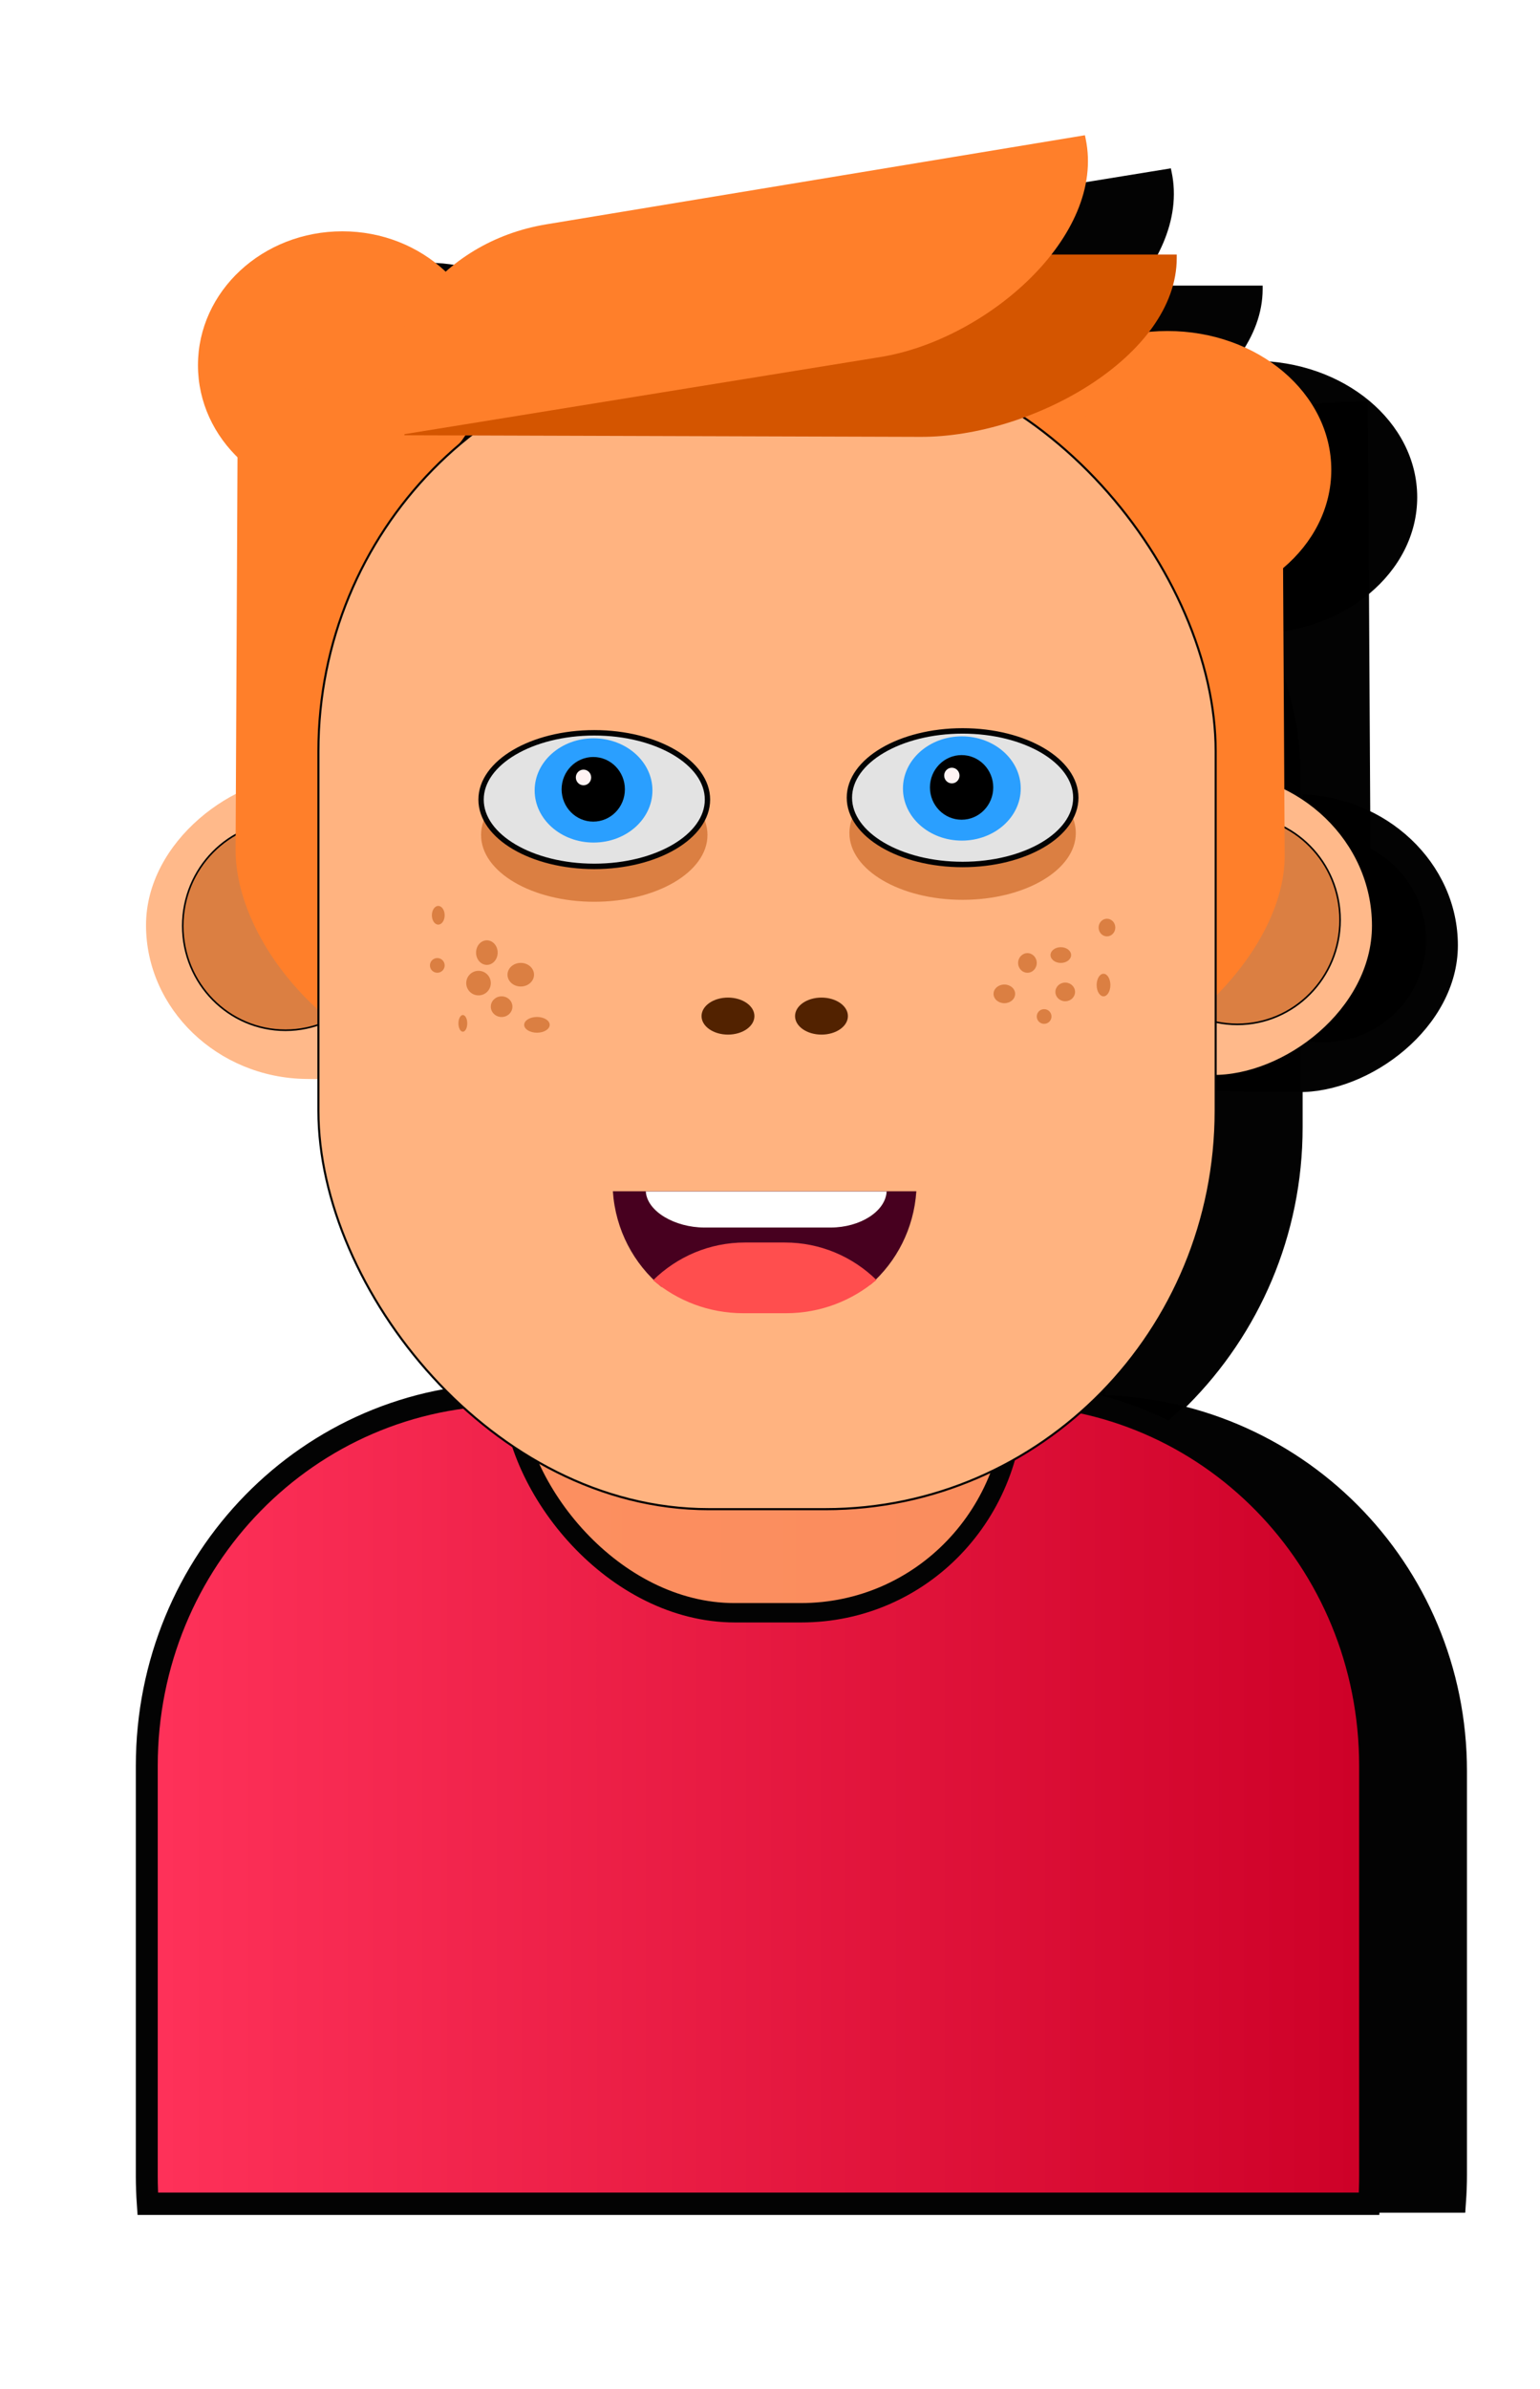 <?xml version="1.0" encoding="UTF-8" standalone="no"?>
<!-- Created with Inkscape (http://www.inkscape.org/) -->

<svg
   width="173.457mm"
   height="268.89mm"
   viewBox="0 0 173.457 268.89"
   version="1.1"
   id="svg43802"
   inkscape:version="1.2.1 (9c6d41e410, 2022-07-14)"
   sodipodi:docname="avatar_4.svg"
   xmlns:inkscape="http://www.inkscape.org/namespaces/inkscape"
   xmlns:sodipodi="http://sodipodi.sourceforge.net/DTD/sodipodi-0.dtd"
   xmlns:xlink="http://www.w3.org/1999/xlink"
   xmlns="http://www.w3.org/2000/svg"
   xmlns:svg="http://www.w3.org/2000/svg">
  <sodipodi:namedview
     id="namedview43804"
     pagecolor="#ffffff"
     bordercolor="#000000"
     borderopacity="0.25"
     inkscape:showpageshadow="2"
     inkscape:pageopacity="0.0"
     inkscape:pagecheckerboard="0"
     inkscape:deskcolor="#d1d1d1"
     inkscape:document-units="mm"
     showgrid="false"
     inkscape:zoom="0.37282197"
     inkscape:cx="178.36932"
     inkscape:cy="405.01905"
     inkscape:window-width="1920"
     inkscape:window-height="1017"
     inkscape:window-x="-8"
     inkscape:window-y="-8"
     inkscape:window-maximized="1"
     inkscape:current-layer="layer1" />
  <defs
     id="defs43799">
    <linearGradient
       inkscape:collect="always"
       id="linearGradient52379">
      <stop
         style="stop-color:#ff325a;stop-opacity:1;"
         offset="0"
         id="stop52377" />
      <stop
         style="stop-color:#cd0027;stop-opacity:1;"
         offset="1"
         id="stop52375" />
    </linearGradient>
    <inkscape:path-effect
       effect="fillet_chamfer"
       id="path-effect52346"
       is_visible="true"
       lpeversion="1"
       nodesatellites_param="F,0,0,1,0,0,0,1 @ F,0,1,1,0,1.255,0,1 @ F,0,0,1,0,1.255,0,1 @ F,0,0,1,0,0,0,1"
       unit="px"
       method="auto"
       mode="F"
       radius="0"
       chamfer_steps="1"
       flexible="false"
       use_knot_distance="true"
       apply_no_radius="true"
       apply_with_radius="true"
       only_selected="false"
       hide_knots="false" />
    <inkscape:path-effect
       effect="fillet_chamfer"
       id="path-effect16060-6"
       is_visible="true"
       lpeversion="1"
       nodesatellites_param="F,0,0,1,0,0,0,1 @ F,0,1,1,0,1.255,0,1 @ F,0,0,1,0,1.255,0,1 @ F,0,0,1,0,0,0,1"
       unit="px"
       method="auto"
       mode="F"
       radius="0"
       chamfer_steps="1"
       flexible="false"
       use_knot_distance="true"
       apply_no_radius="true"
       apply_with_radius="true"
       only_selected="false"
       hide_knots="false" />
    <filter
       inkscape:collect="always"
       style="color-interpolation-filters:sRGB"
       id="filter52348"
       x="-0.029"
       y="-0.013"
       width="1.058"
       height="1.031">
      <feGaussianBlur
         inkscape:collect="always"
         stdDeviation="0.255"
         id="feGaussianBlur52350" />
    </filter>
    <linearGradient
       inkscape:collect="always"
       xlink:href="#linearGradient52379"
       id="linearGradient52381"
       x1="104.175"
       y1="162.381"
       x2="133.567"
       y2="162.381"
       gradientUnits="userSpaceOnUse" />
  </defs>
  <g
     inkscape:label="Layer 1"
     inkscape:groupmode="layer"
     id="layer1"
     transform="translate(-24.772,-6.985)">
    <g
       id="g45498"
       transform="matrix(4.772,0,0,4.868,-457.054,-581.023)">
      <g
         id="g52248">
        <g
           id="g53703">
          <g
             id="g52342"
             transform="matrix(1,0,0,0.983,2.028,2.872)"
             style="mix-blend-mode:normal;fill:#000000;fill-opacity:0.988;filter:url(#filter52348)">
            <g
               id="g52254"
               transform="matrix(0.786,0,0,0.765,84.227,61.773)"
               style="fill:#000000;fill-opacity:0.988">
              <rect
                 style="fill:#000000;fill-opacity:0.988;stroke-width:0.104"
                 id="rect52250"
                 width="9.157"
                 height="13.925"
                 x="100.169"
                 y="-39.611"
                 ry="4.797"
                 transform="matrix(0,1,-1,-0.014,0,0)"
                 inkscape:transform-center-x="-0.18754404"
                 inkscape:transform-center-y="0.0026622334" />
              <rect
                 style="fill:#000000;fill-opacity:0.988;stroke-width:0.104"
                 id="rect52252"
                 width="9.157"
                 height="13.925"
                 x="99.667"
                 y="-62.5"
                 ry="4.797"
                 transform="matrix(0,1,-1,-0.014,0,0)"
                 inkscape:transform-center-x="-0.18754404"
                 inkscape:transform-center-y="0.0026622334" />
            </g>
            <ellipse
               style="fill:#000000;fill-opacity:0.988;fill-rule:evenodd;stroke-width:0.202"
               id="ellipse52256"
               cx="130.175"
               cy="142.06"
               rx="2.424"
               ry="2.412" />
            <ellipse
               style="fill:#000000;fill-opacity:0.988;fill-rule:evenodd;stroke-width:0.202"
               id="ellipse52258"
               cx="107.707"
               cy="142.196"
               rx="2.424"
               ry="2.412" />
            <path
               id="path52260"
               style="fill:#000000;fill-opacity:0.988;stroke-width:0.094"
               d="m 118.707,149.309 c -1.347,0 -2.532,0.666 -3.247,1.687 0.84,0.542 1.842,0.856 2.921,0.856 h 1.614 c 1.145,0 2.203,-0.354 3.073,-0.958 -0.721,-0.964 -1.871,-1.585 -3.173,-1.585 z" />
            <rect
               style="fill:#000000;fill-opacity:0.988;stroke-width:0.122"
               id="rect52262"
               width="11.879"
               height="14.976"
               x="109.456"
               y="143.771"
               ry="5.159"
               transform="matrix(1,0,0.023,1,0,0)" />
            <path
               id="path52264"
               style="fill:#000000;fill-opacity:0.988;stroke:#030303;stroke-width:0.517;stroke-dasharray:none;stroke-opacity:1"
               d="m 113.022,153.024 c -4.758,0 -8.588,3.831 -8.588,8.589 v 9.486 c 0,0.215 0.008,0.428 0.023,0.639 h 28.828 c 0.015,-0.211 0.023,-0.424 0.023,-0.639 v -9.486 c 0,-4.758 -3.83,-8.589 -8.588,-8.589 z" />
            <rect
               style="fill:#000000;fill-opacity:0.988;stroke:#030303;stroke-width:0.229;stroke-dasharray:none;stroke-opacity:1"
               id="rect52266"
               width="11.879"
               height="14.976"
               x="109.519"
               y="143.099"
               ry="5.159"
               transform="matrix(1,0,0.023,1,0,0)" />
            <ellipse
               style="fill:#000000;fill-opacity:0.988;stroke-width:0.267"
               id="ellipse52268"
               cx="-128.526"
               cy="131.652"
               rx="3.866"
               ry="3.209"
               transform="scale(-1,1)" />
            <path
               id="path52270"
               d="m 124.025,133.801 v 12.304 h 0.138 c 3.902,0 7.143,-3.116 7.129,-5.54 l -0.064,-11.167 h -0.115 c -3.915,0 -7.088,1.972 -7.088,4.404 z"
               style="fill:#000000;fill-opacity:0.988;stroke-width:0.242"
               sodipodi:nodetypes="scsscss" />
            <ellipse
               style="fill:#000000;fill-opacity:0.988;stroke-width:0.246"
               id="ellipse52272"
               cx="109.05"
               cy="129.234"
               rx="3.408"
               ry="3.096" />
            <path
               id="path52274"
               d="m 112.665,133.9 v 11.868 h -0.116 c -3.294,0 -6.031,-3.006 -6.019,-5.344 l 0.054,-10.772 h 0.097 c 3.305,0 5.984,1.902 5.984,4.248 z"
               style="fill:#000000;fill-opacity:0.988;stroke-width:0.219"
               sodipodi:nodetypes="scsscss" />
            <rect
               style="fill:#000000;fill-opacity:0.988;stroke:#030303;stroke-width:0.049;stroke-dasharray:none;stroke-opacity:1"
               id="rect52276"
               width="21.178"
               height="26.731"
               x="108.485"
               y="128.949"
               ry="9.209" />
            <path
               id="path52278"
               d="m 115.32,126.675 h 13.424 v 0.08 c 0,2.263 -3.399,4.143 -6.045,4.135 l -12.184,-0.037 v -0.067 c 0,-2.271 2.151,-4.111 4.805,-4.111 z"
               style="fill:#000000;fill-opacity:0.988;stroke-width:0.193"
               sodipodi:nodetypes="scsscss"
               inkscape:transform-center-x="-11.440388"
               inkscape:transform-center-y="-2.4518104" />
            <path
               id="path52280"
               d="m 113.862,125.977 12.715,-2.06 0.017,0.08 c 0.483,2.255 -2.335,4.649 -4.842,5.047 l -11.548,1.833 -0.014,-0.067 c -0.485,-2.262 1.16,-4.426 3.673,-4.833 z"
               style="fill:#000000;fill-opacity:0.988;stroke-width:0.19"
               sodipodi:nodetypes="scsscss"
               inkscape:transform-center-x="-10.226556"
               inkscape:transform-center-y="-4.0317996" />
            <ellipse
               style="fill:#000000;fill-opacity:0.988;stroke-width:0.065"
               id="ellipse52282"
               cx="118.152"
               cy="144.281"
               rx="0.624"
               ry="0.428" />
            <ellipse
               style="fill:#000000;fill-opacity:0.988;stroke:#030303;stroke-width:0;stroke-dasharray:none;stroke-opacity:1"
               id="ellipse52284"
               cx="-114.996"
               cy="140.094"
               rx="2.672"
               ry="1.544"
               transform="scale(-1,1)" />
            <ellipse
               style="fill:#000000;fill-opacity:0.988;stroke:#030303;stroke-width:0.126;stroke-opacity:1"
               id="ellipse52286"
               cx="-114.996"
               cy="139.276"
               rx="2.672"
               ry="1.544"
               transform="scale(-1,1)" />
            <ellipse
               style="fill:#000000;fill-opacity:0.988;stroke-width:0.065"
               id="ellipse52288"
               cx="120.359"
               cy="144.281"
               rx="0.624"
               ry="0.428" />
            <ellipse
               style="fill:#000000;fill-opacity:0.988;stroke:#030303;stroke-width:0;stroke-dasharray:none;stroke-opacity:1"
               id="ellipse52290"
               cx="-123.69"
               cy="140.049"
               rx="2.672"
               ry="1.544"
               transform="scale(-1,1)" />
            <ellipse
               style="fill:#000000;fill-opacity:0.988;fill-rule:evenodd;stroke-width:0.221"
               id="ellipse52292"
               cx="114.979"
               cy="139.064"
               rx="1.39"
               ry="1.205" />
            <circle
               style="fill:#000000;fill-opacity:0.988;fill-rule:evenodd;stroke-width:0.127"
               id="circle52294"
               cx="114.972"
               cy="139.038"
               r="0.747" />
            <circle
               style="fill:#000000;fill-opacity:0.988;fill-rule:evenodd;stroke-width:0.381"
               id="circle52296"
               cx="-114.742"
               cy="138.764"
               r="0.181"
               transform="scale(-1,1)" />
            <path
               id="path52298"
               style="fill:#000000;fill-opacity:0.988;stroke-width:0.074"
               d="m 115.435,148.331 c 0.061,0.894 0.495,1.682 1.148,2.211 0.546,-0.467 1.255,-0.748 2.033,-0.748 h 0.938 c 0.746,0 1.428,0.259 1.964,0.691 0.615,-0.528 1.021,-1.292 1.08,-2.154 z" />
            <path
               id="path52300"
               style="fill:#000000;fill-opacity:0.988;stroke-width:0.079"
               d="m 118.555,149.515 c -0.845,0 -1.609,0.332 -2.171,0.873 0.578,0.476 1.319,0.762 2.13,0.762 h 1.004 c 0.815,0 1.559,-0.288 2.138,-0.769 -0.561,-0.537 -1.322,-0.866 -2.163,-0.866 z" />
            <path
               id="path52302"
               style="fill:#000000;fill-opacity:0.988;stroke-width:0.078"
               d="m 116.212,148.335 c 0.031,0.465 0.691,0.834 1.384,0.834 l 2.979,-1e-5 c 0.693,0 1.297,-0.372 1.322,-0.834 z"
               sodipodi:nodetypes="ccccc"
               inkscape:original-d="m 116.21248,148.33546 c 0.0162,0.24605 0.0605,0.55964 0.12912,0.83351 l 5.48789,-1e-5 c 0.0687,-0.27387 0.0511,-0.53583 0.0673,-0.83351 z"
               inkscape:path-effect="#path-effect52346" />
            <ellipse
               style="fill:#000000;fill-opacity:0.988;stroke:#030303;stroke-width:0.126;stroke-opacity:1"
               id="ellipse52304"
               cx="-123.69"
               cy="139.232"
               rx="2.672"
               ry="1.544"
               transform="scale(-1,1)" />
            <ellipse
               style="fill:#000000;fill-opacity:0.988;fill-rule:evenodd;stroke-width:0.221"
               id="ellipse52306"
               cx="123.672"
               cy="139.019"
               rx="1.39"
               ry="1.205" />
            <circle
               style="fill:#000000;fill-opacity:0.988;fill-rule:evenodd;stroke-width:0.127"
               id="circle52308"
               cx="123.666"
               cy="138.994"
               r="0.747" />
            <circle
               style="fill:#000000;fill-opacity:0.988;fill-rule:evenodd;stroke-width:0.381"
               id="circle52310"
               cx="-123.436"
               cy="138.72"
               r="0.181"
               transform="scale(-1,1)" />
            <ellipse
               style="fill:#000000;fill-opacity:0.988;fill-rule:evenodd;stroke-width:0.048"
               id="ellipse52312"
               cx="126.008"
               cy="142.87"
               rx="0.243"
               ry="0.182" />
            <ellipse
               style="fill:#000000;fill-opacity:0.988;fill-rule:evenodd;stroke-width:0.048"
               id="ellipse52314"
               cx="125.22"
               cy="143.052"
               rx="0.22"
               ry="0.227" />
            <ellipse
               style="fill:#000000;fill-opacity:0.988;fill-rule:evenodd;stroke-width:0.048"
               id="ellipse52316"
               cx="126.112"
               cy="143.722"
               rx="0.232"
               ry="0.216" />
            <ellipse
               style="fill:#000000;fill-opacity:0.988;fill-rule:evenodd;stroke-width:0.048"
               id="ellipse52318"
               cx="124.675"
               cy="143.767"
               rx="0.255"
               ry="0.216" />
            <ellipse
               style="fill:#000000;fill-opacity:0.988;fill-rule:evenodd;stroke-width:0.048"
               id="ellipse52320"
               cx="127.016"
               cy="143.563"
               rx="0.162"
               ry="0.261" />
            <ellipse
               style="fill:#000000;fill-opacity:0.988;fill-rule:evenodd;stroke-width:0.048"
               id="ellipse52322"
               cx="112.461"
               cy="142.813"
               rx="0.255"
               ry="0.284" />
            <ellipse
               style="fill:#000000;fill-opacity:0.988;fill-rule:evenodd;stroke-width:0.048"
               id="ellipse52324"
               cx="113.261"
               cy="143.324"
               rx="0.313"
               ry="0.273" />
            <ellipse
               style="fill:#000000;fill-opacity:0.988;fill-rule:evenodd;stroke-width:0.048"
               id="ellipse52326"
               cx="112.264"
               cy="143.518"
               rx="0.29"
               ry="0.284" />
            <ellipse
               style="fill:#000000;fill-opacity:0.988;fill-rule:evenodd;stroke-width:0.048"
               id="ellipse52328"
               cx="112.809"
               cy="144.063"
               rx="0.255"
               ry="0.239" />
            <ellipse
               style="fill:#000000;fill-opacity:0.988;fill-rule:evenodd;stroke-width:0.048"
               id="ellipse52330"
               cx="113.643"
               cy="144.483"
               rx="0.301"
               ry="0.182" />
            <ellipse
               style="fill:#000000;fill-opacity:0.988;fill-rule:evenodd;stroke-width:0.048"
               id="ellipse52332"
               cx="111.894"
               cy="144.449"
               rx="0.104"
               ry="0.193" />
            <ellipse
               style="fill:#000000;fill-opacity:0.988;fill-rule:evenodd;stroke-width:0.048"
               id="ellipse52334"
               cx="111.291"
               cy="143.109"
               rx="0.174"
               ry="0.17" />
            <ellipse
               style="fill:#000000;fill-opacity:0.988;fill-rule:evenodd;stroke-width:0.048"
               id="ellipse52336"
               cx="125.614"
               cy="144.29"
               rx="0.174"
               ry="0.17" />
            <ellipse
               style="fill:#000000;fill-opacity:0.988;fill-rule:evenodd;stroke-width:0.048"
               id="ellipse52338"
               cx="127.097"
               cy="142.234"
               rx="0.197"
               ry="0.204" />
            <ellipse
               style="fill:#000000;fill-opacity:0.988;fill-rule:evenodd;stroke-width:0.048"
               id="ellipse52340"
               cx="111.314"
               cy="141.95"
               rx="0.151"
               ry="0.216" />
          </g>
          <g
             id="g15581"
             transform="matrix(0.786,0,0,0.765,84.227,61.773)"
             style="fill:#ffb98a;fill-opacity:1">
            <rect
               style="fill:#ffb98a;fill-opacity:1;stroke-width:0.104"
               id="rect15577"
               width="9.157"
               height="13.925"
               x="100.169"
               y="-39.611"
               ry="4.797"
               transform="matrix(0,1,-1,-0.014,0,0)"
               inkscape:transform-center-x="-0.18754404"
               inkscape:transform-center-y="0.0026622334" />
            <rect
               style="fill:#ffb98a;fill-opacity:1;stroke-width:0.104"
               id="rect15579"
               width="9.157"
               height="13.925"
               x="99.667"
               y="-62.5"
               ry="4.797"
               transform="matrix(0,1,-1,-0.014,0,0)"
               inkscape:transform-center-x="-0.18754404"
               inkscape:transform-center-y="0.0026622334" />
          </g>
          <ellipse
             style="fill:#db7f42;fill-opacity:1;fill-rule:evenodd;stroke:#030303;stroke-width:0.038;stroke-dasharray:none;stroke-opacity:1"
             id="ellipse16064"
             cx="130.175"
             cy="142.06"
             rx="2.424"
             ry="2.412" />
          <ellipse
             style="fill:#db7f42;fill-opacity:1;fill-rule:evenodd;stroke:#030303;stroke-width:0.038;stroke-dasharray:none;stroke-opacity:1"
             id="path16062"
             cx="107.707"
             cy="142.196"
             rx="2.424"
             ry="2.412" />
          <path
             id="path15595"
             style="fill:#ff4e4e;fill-opacity:1;stroke-width:0.094"
             d="m 118.707,149.309 c -1.347,0 -2.532,0.666 -3.247,1.687 0.84,0.542 1.842,0.856 2.921,0.856 h 1.614 c 1.145,0 2.203,-0.354 3.073,-0.958 -0.721,-0.964 -1.871,-1.585 -3.173,-1.585 z" />
          <rect
             style="fill:#d38d5f;fill-opacity:1;stroke-width:0.122"
             id="rect15569"
             width="11.879"
             height="14.976"
             x="109.456"
             y="143.771"
             ry="5.159"
             transform="matrix(1,0,0.023,1,0,0)" />
          <path
             id="path15571"
             style="fill:url(#linearGradient52381);fill-opacity:1;stroke:#030303;stroke-width:0.517;stroke-dasharray:none;stroke-opacity:1"
             d="m 113.022,153.024 c -4.758,0 -8.588,3.831 -8.588,8.589 v 9.486 c 0,0.215 0.008,0.428 0.023,0.639 h 28.828 c 0.015,-0.211 0.023,-0.424 0.023,-0.639 v -9.486 c 0,-4.758 -3.83,-8.589 -8.588,-8.589 z" />
          <rect
             style="fill:#ffa364;fill-opacity:0.848;stroke:#030303;stroke-width:0.448;stroke-dasharray:none;stroke-opacity:1"
             id="rect15575"
             width="11.879"
             height="14.976"
             x="109.519"
             y="143.099"
             ry="5.159"
             transform="matrix(1,0,0.023,1,0,0)" />
          <ellipse
             style="fill:#ff7f2a;fill-opacity:1;stroke-width:0.267"
             id="ellipse15583"
             cx="-128.526"
             cy="131.652"
             rx="3.866"
             ry="3.209"
             transform="scale(-1,1)" />
          <path
             id="path15585"
             d="m 124.025,133.801 v 12.304 h 0.138 c 3.902,0 7.143,-3.116 7.129,-5.54 l -0.064,-11.167 h -0.115 c -3.915,0 -7.088,1.972 -7.088,4.404 z"
             style="fill:#ff7f2a;fill-opacity:1;stroke-width:0.242"
             sodipodi:nodetypes="scsscss" />
          <ellipse
             style="fill:#ff7f2a;fill-opacity:1;stroke-width:0.246"
             id="ellipse15587"
             cx="109.05"
             cy="129.234"
             rx="3.408"
             ry="3.096" />
          <path
             id="path15589"
             d="m 112.665,133.9 v 11.868 h -0.116 c -3.294,0 -6.031,-3.006 -6.019,-5.344 l 0.054,-10.772 h 0.097 c 3.305,0 5.984,1.902 5.984,4.248 z"
             style="fill:#ff7f2a;fill-opacity:1;stroke-width:0.219"
             sodipodi:nodetypes="scsscss" />
          <rect
             style="fill:#ffb380;stroke:#030303;stroke-width:0.049;stroke-dasharray:none;stroke-opacity:1"
             id="rect15591"
             width="21.178"
             height="26.731"
             x="108.485"
             y="128.949"
             ry="9.209" />
          <path
             id="path15601"
             d="m 115.32,126.675 h 13.424 v 0.08 c 0,2.263 -3.399,4.143 -6.045,4.135 l -12.184,-0.037 v -0.067 c 0,-2.271 2.151,-4.111 4.805,-4.111 z"
             style="fill:#d45500;fill-opacity:1;stroke-width:0.193"
             sodipodi:nodetypes="scsscss"
             inkscape:transform-center-x="-11.440388"
             inkscape:transform-center-y="-2.4518104" />
          <path
             id="path15603"
             d="m 113.862,125.977 12.715,-2.06 0.017,0.08 c 0.483,2.255 -2.335,4.649 -4.842,5.047 l -11.548,1.833 -0.014,-0.067 c -0.485,-2.262 1.16,-4.426 3.673,-4.833 z"
             style="fill:#ff7f2a;fill-opacity:1;stroke-width:0.19"
             sodipodi:nodetypes="scsscss"
             inkscape:transform-center-x="-10.226556"
             inkscape:transform-center-y="-4.0317996" />
          <ellipse
             style="fill:#522200;fill-opacity:1;stroke-width:0.065"
             id="ellipse15605"
             cx="118.152"
             cy="144.281"
             rx="0.624"
             ry="0.428" />
          <ellipse
             style="fill:#db7f42;fill-opacity:1;stroke:#030303;stroke-width:0;stroke-dasharray:none;stroke-opacity:1"
             id="ellipse51823"
             cx="-114.996"
             cy="140.094"
             rx="2.672"
             ry="1.544"
             transform="scale(-1,1)" />
          <ellipse
             style="fill:#e3e3e3;fill-opacity:1;stroke:#030303;stroke-width:0.126;stroke-opacity:1"
             id="ellipse16193"
             cx="-114.996"
             cy="139.276"
             rx="2.672"
             ry="1.544"
             transform="scale(-1,1)" />
          <ellipse
             style="fill:#522200;fill-opacity:1;stroke-width:0.065"
             id="ellipse16268"
             cx="120.359"
             cy="144.281"
             rx="0.624"
             ry="0.428" />
          <ellipse
             style="fill:#db7f42;fill-opacity:1;stroke:#030303;stroke-width:0;stroke-dasharray:none;stroke-opacity:1"
             id="ellipse51825"
             cx="-123.69"
             cy="140.049"
             rx="2.672"
             ry="1.544"
             transform="scale(-1,1)" />
          <ellipse
             style="fill:#2a9fff;fill-opacity:1;fill-rule:evenodd;stroke-width:0.221"
             id="path37288"
             cx="114.979"
             cy="139.064"
             rx="1.39"
             ry="1.205" />
          <circle
             style="fill:#000000;fill-opacity:1;fill-rule:evenodd;stroke-width:0.127"
             id="path37772"
             cx="114.972"
             cy="139.038"
             r="0.747" />
          <circle
             style="fill:#fff4f4;fill-opacity:1;fill-rule:evenodd;stroke-width:0.381"
             id="circle37774"
             cx="-114.742"
             cy="138.764"
             r="0.181"
             transform="scale(-1,1)" />
          <path
             id="path15593-4"
             style="fill:#47001f;fill-opacity:1;stroke-width:0.074"
             d="m 115.435,148.331 c 0.061,0.894 0.495,1.682 1.148,2.211 0.546,-0.467 1.255,-0.748 2.033,-0.748 h 0.938 c 0.746,0 1.428,0.259 1.964,0.691 0.615,-0.528 1.021,-1.292 1.08,-2.154 z" />
          <path
             id="path15690-5"
             style="fill:#ff4e4e;fill-opacity:1;stroke-width:0.079"
             d="m 118.555,149.515 c -0.845,0 -1.609,0.332 -2.171,0.873 0.578,0.476 1.319,0.762 2.13,0.762 h 1.004 c 0.815,0 1.559,-0.288 2.138,-0.769 -0.561,-0.537 -1.322,-0.866 -2.163,-0.866 z" />
          <path
             id="path16056-9"
             style="fill:#ffffff;stroke-width:0.078"
             d="m 116.212,148.335 c 0.031,0.465 0.691,0.834 1.384,0.834 l 2.979,-1e-5 c 0.693,0 1.297,-0.372 1.322,-0.834 z"
             sodipodi:nodetypes="ccccc"
             inkscape:original-d="m 116.21248,148.33546 c 0.0162,0.24605 0.0605,0.55964 0.12912,0.83351 l 5.48789,-1e-5 c 0.0687,-0.27387 0.0511,-0.53583 0.0673,-0.83351 z"
             inkscape:path-effect="#path-effect16060-6" />
          <ellipse
             style="fill:#e3e3e3;fill-opacity:1;stroke:#030303;stroke-width:0.126;stroke-opacity:1"
             id="ellipse275"
             cx="-123.69"
             cy="139.232"
             rx="2.672"
             ry="1.544"
             transform="scale(-1,1)" />
          <ellipse
             style="fill:#2a9fff;fill-opacity:1;fill-rule:evenodd;stroke-width:0.221"
             id="ellipse277"
             cx="123.672"
             cy="139.019"
             rx="1.39"
             ry="1.205" />
          <circle
             style="fill:#000000;fill-opacity:1;fill-rule:evenodd;stroke-width:0.127"
             id="circle279"
             cx="123.666"
             cy="138.994"
             r="0.747" />
          <circle
             style="fill:#fff4f4;fill-opacity:1;fill-rule:evenodd;stroke-width:0.381"
             id="circle281"
             cx="-123.436"
             cy="138.72"
             r="0.181"
             transform="scale(-1,1)" />
          <ellipse
             style="fill:#db7f42;fill-opacity:1;fill-rule:evenodd;stroke-width:0.048"
             id="path52034"
             cx="126.008"
             cy="142.87"
             rx="0.243"
             ry="0.182" />
          <ellipse
             style="fill:#db7f42;fill-opacity:1;fill-rule:evenodd;stroke-width:0.048"
             id="path52036"
             cx="125.22"
             cy="143.052"
             rx="0.22"
             ry="0.227" />
          <ellipse
             style="fill:#db7f42;fill-opacity:1;fill-rule:evenodd;stroke-width:0.048"
             id="path52038"
             cx="126.112"
             cy="143.722"
             rx="0.232"
             ry="0.216" />
          <ellipse
             style="fill:#db7f42;fill-opacity:1;fill-rule:evenodd;stroke-width:0.048"
             id="path52040"
             cx="124.675"
             cy="143.767"
             rx="0.255"
             ry="0.216" />
          <ellipse
             style="fill:#db7f42;fill-opacity:1;fill-rule:evenodd;stroke-width:0.048"
             id="path52042"
             cx="127.016"
             cy="143.563"
             rx="0.162"
             ry="0.261" />
          <ellipse
             style="fill:#db7f42;fill-opacity:1;fill-rule:evenodd;stroke-width:0.048"
             id="path52044"
             cx="112.461"
             cy="142.813"
             rx="0.255"
             ry="0.284" />
          <ellipse
             style="fill:#db7f42;fill-opacity:1;fill-rule:evenodd;stroke-width:0.048"
             id="path52046"
             cx="113.261"
             cy="143.324"
             rx="0.313"
             ry="0.273" />
          <ellipse
             style="fill:#db7f42;fill-opacity:1;fill-rule:evenodd;stroke-width:0.048"
             id="path52048"
             cx="112.264"
             cy="143.518"
             rx="0.29"
             ry="0.284" />
          <ellipse
             style="fill:#db7f42;fill-opacity:1;fill-rule:evenodd;stroke-width:0.048"
             id="path52050"
             cx="112.809"
             cy="144.063"
             rx="0.255"
             ry="0.239" />
          <ellipse
             style="fill:#db7f42;fill-opacity:1;fill-rule:evenodd;stroke-width:0.048"
             id="path52052"
             cx="113.643"
             cy="144.483"
             rx="0.301"
             ry="0.182" />
          <ellipse
             style="fill:#db7f42;fill-opacity:1;fill-rule:evenodd;stroke-width:0.048"
             id="path52054"
             cx="111.894"
             cy="144.449"
             rx="0.104"
             ry="0.193" />
          <ellipse
             style="fill:#db7f42;fill-opacity:1;fill-rule:evenodd;stroke-width:0.048"
             id="path52056"
             cx="111.291"
             cy="143.109"
             rx="0.174"
             ry="0.17" />
          <ellipse
             style="fill:#db7f42;fill-opacity:1;fill-rule:evenodd;stroke-width:0.048"
             id="path52058"
             cx="125.614"
             cy="144.29"
             rx="0.174"
             ry="0.17" />
          <ellipse
             style="fill:#db7f42;fill-opacity:1;fill-rule:evenodd;stroke-width:0.048"
             id="path52060"
             cx="127.097"
             cy="142.234"
             rx="0.197"
             ry="0.204" />
          <ellipse
             style="fill:#db7f42;fill-opacity:1;fill-rule:evenodd;stroke-width:0.048"
             id="path52062"
             cx="111.314"
             cy="141.95"
             rx="0.151"
             ry="0.216" />
        </g>
      </g>
    </g>
  </g>
</svg>
